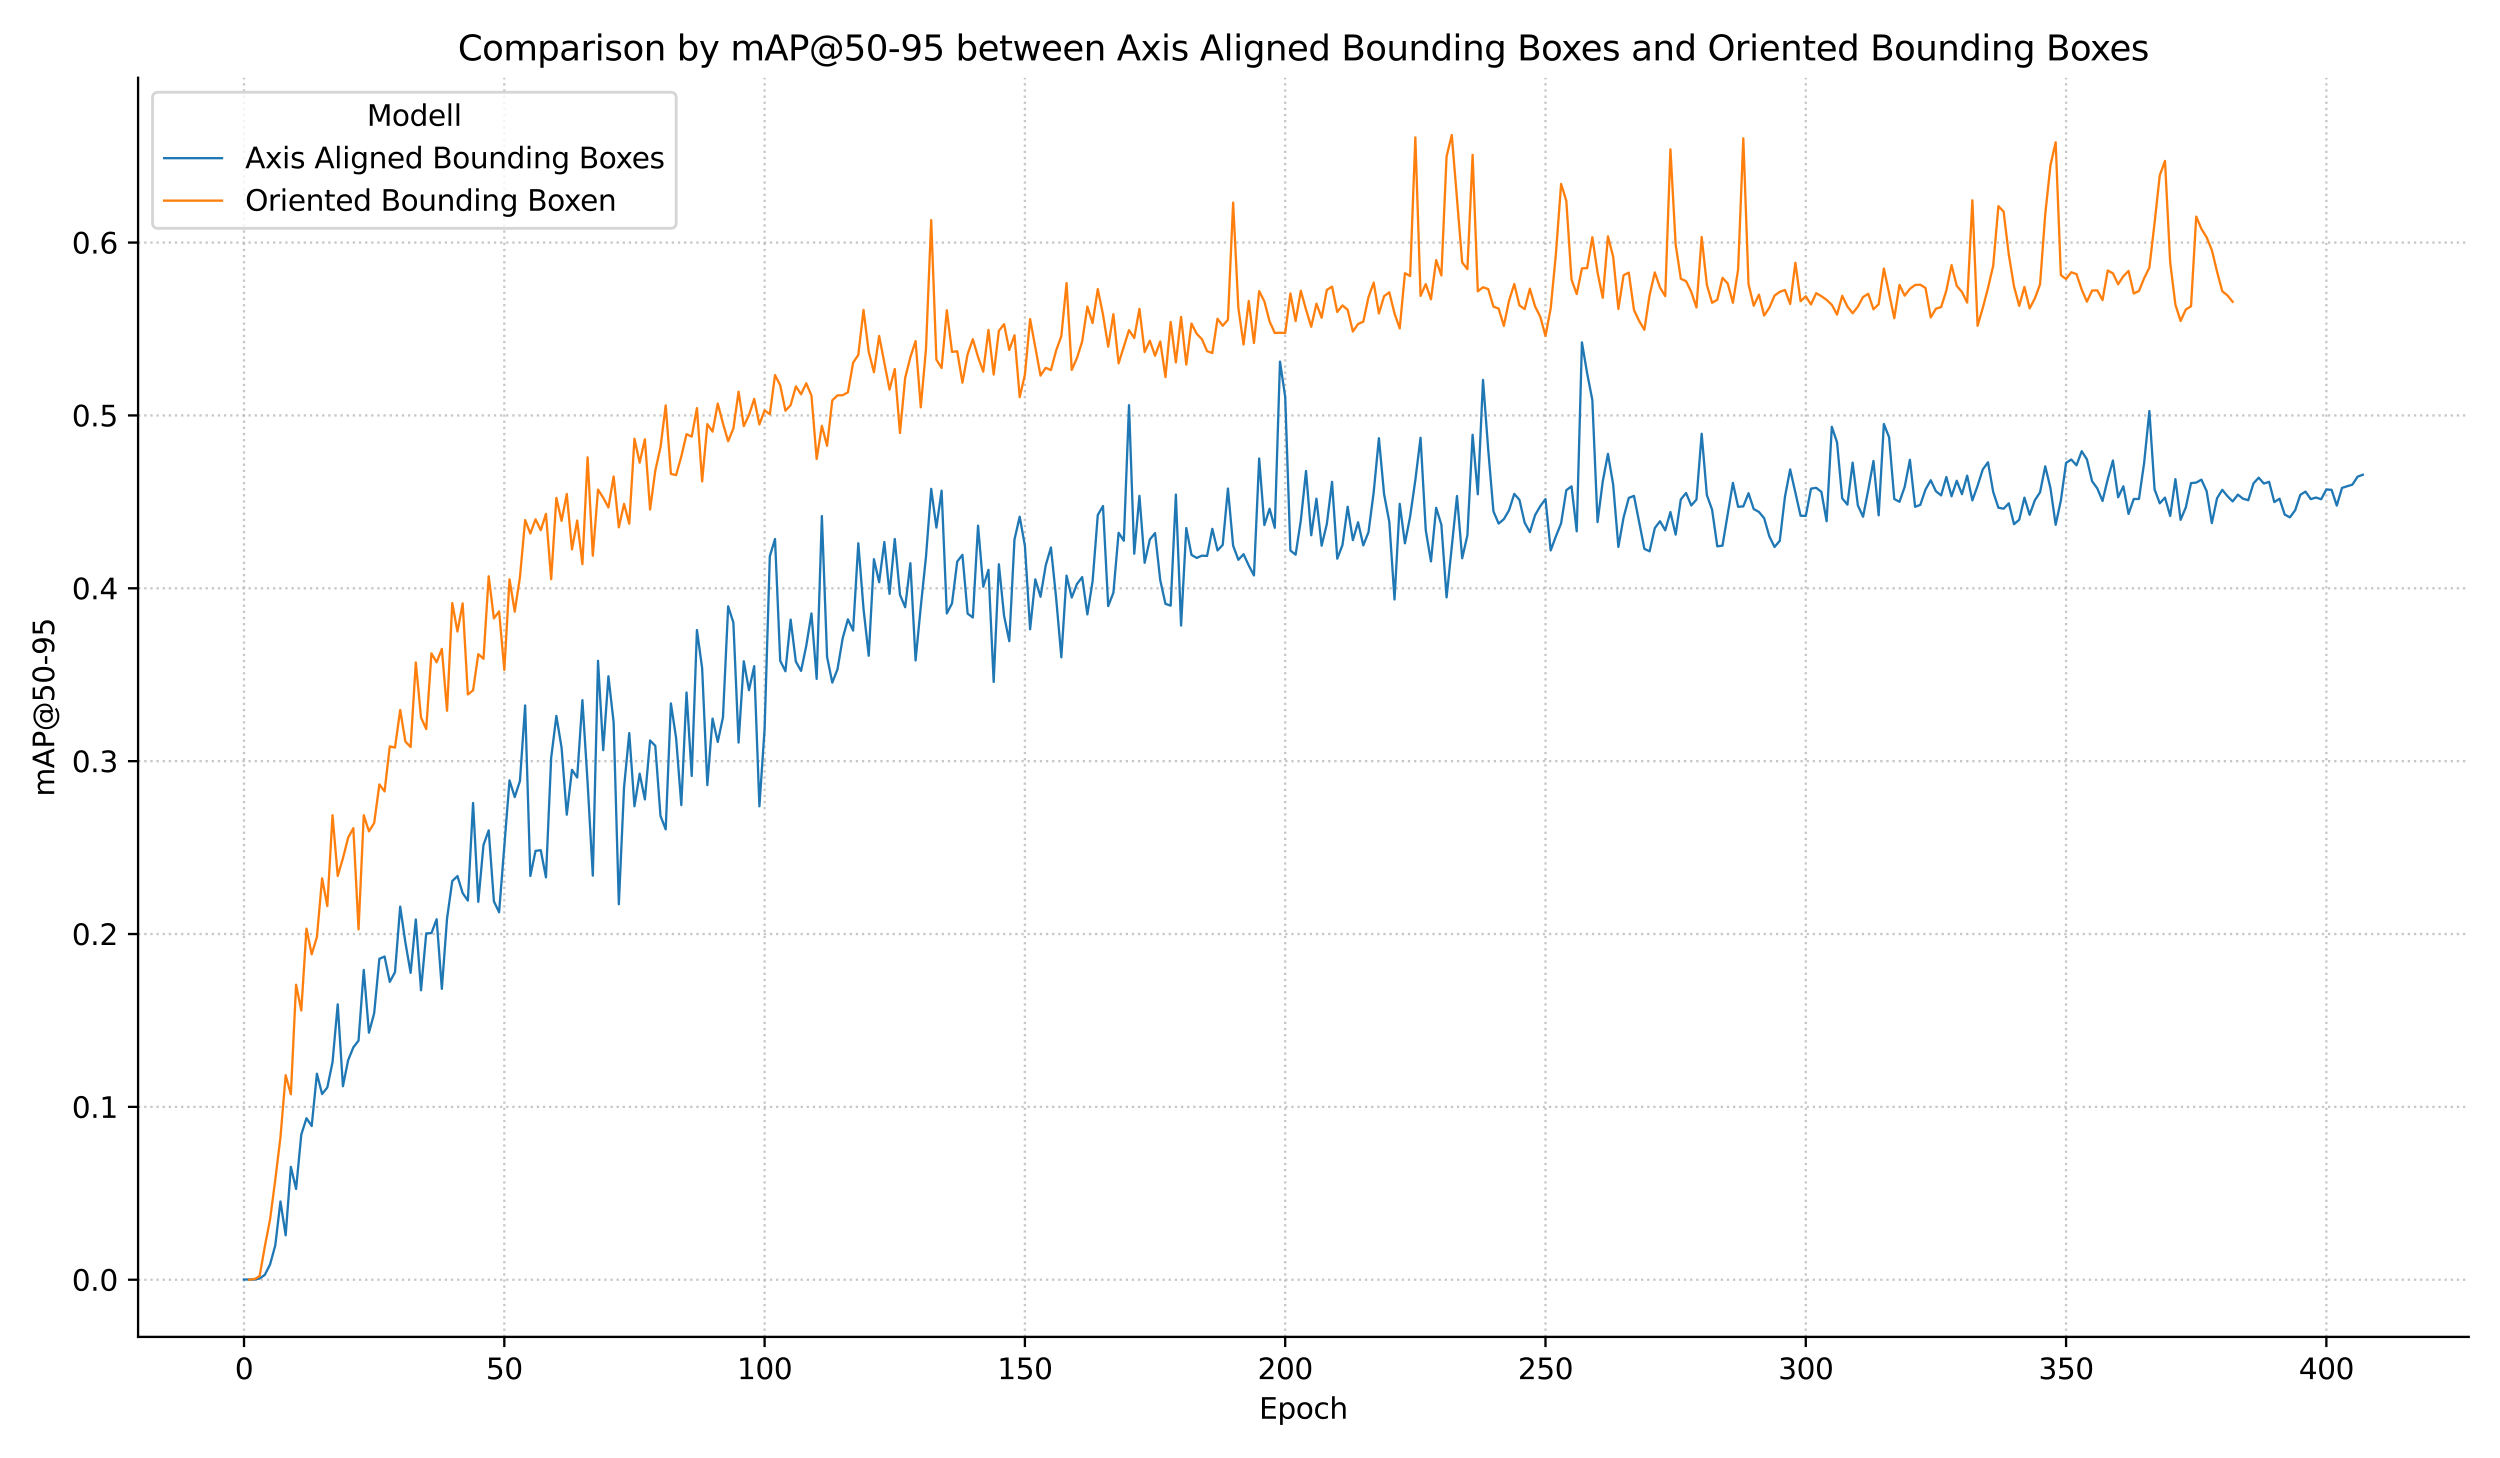 <?xml version="1.0" encoding="utf-8" standalone="no"?>
<!DOCTYPE svg PUBLIC "-//W3C//DTD SVG 1.1//EN"
  "http://www.w3.org/Graphics/SVG/1.1/DTD/svg11.dtd">
<svg xmlns:xlink="http://www.w3.org/1999/xlink" width="864pt" height="504pt" viewBox="0 0 864 504" xmlns="http://www.w3.org/2000/svg" version="1.1">
 <defs>
  <style type="text/css">*{stroke-linejoin: round; stroke-linecap: butt}</style>
 </defs>
 <g id="figure_1">
  <g id="patch_1">
   <path d="M 0 504 
L 864 504 
L 864 0 
L 0 0 
z
" style="fill: #ffffff"/>
  </g>
  <g id="axes_1">
   <g id="patch_2">
    <path d="M 47.72 462.04 
L 853.2 462.04 
L 853.2 26.88 
L 47.72 26.88 
z
" style="fill: #ffffff"/>
   </g>
   <g id="FillBetweenPolyCollection_1"/>
   <g id="FillBetweenPolyCollection_2"/>
   <g id="matplotlib.axis_1">
    <g id="xtick_1">
     <g id="line2d_1">
      <path d="M 84.333 462.04 
L 84.333 26.88 
" clip-path="url(#pd660056ca3)" style="fill: none; stroke-dasharray: 0.8,1.32; stroke-dashoffset: 0; stroke: #b0b0b0; stroke-opacity: 0.7; stroke-width: 0.8"/>
     </g>
     <g id="line2d_2">
      <defs>
       <path id="md256bad84f" d="M 0 0 
L 0 3.5 
" style="stroke: #000000; stroke-width: 0.8"/>
      </defs>
      <g>
       <use xlink:href="#md256bad84f" x="84.333" y="462.04" style="stroke: #000000; stroke-width: 0.8"/>
      </g>
     </g>
     <g id="text_1">
      <!-- 0 -->
      <g transform="translate(81.151 476.638) scale(0.1 -0.1)">
       <defs>
        <path id="DejaVuSans-30" d="M 2034 4250 
Q 1547 4250 1301 3770 
Q 1056 3291 1056 2328 
Q 1056 1369 1301 889 
Q 1547 409 2034 409 
Q 2525 409 2770 889 
Q 3016 1369 3016 2328 
Q 3016 3291 2770 3770 
Q 2525 4250 2034 4250 
z
M 2034 4750 
Q 2819 4750 3233 4129 
Q 3647 3509 3647 2328 
Q 3647 1150 3233 529 
Q 2819 -91 2034 -91 
Q 1250 -91 836 529 
Q 422 1150 422 2328 
Q 422 3509 836 4129 
Q 1250 4750 2034 4750 
z
" transform="scale(0.016)"/>
       </defs>
       <use xlink:href="#DejaVuSans-30"/>
      </g>
     </g>
    </g>
    <g id="xtick_2">
     <g id="line2d_3">
      <path d="M 174.29 462.04 
L 174.29 26.88 
" clip-path="url(#pd660056ca3)" style="fill: none; stroke-dasharray: 0.8,1.32; stroke-dashoffset: 0; stroke: #b0b0b0; stroke-opacity: 0.7; stroke-width: 0.8"/>
     </g>
     <g id="line2d_4">
      <g>
       <use xlink:href="#md256bad84f" x="174.29" y="462.04" style="stroke: #000000; stroke-width: 0.8"/>
      </g>
     </g>
     <g id="text_2">
      <!-- 50 -->
      <g transform="translate(167.928 476.638) scale(0.1 -0.1)">
       <defs>
        <path id="DejaVuSans-35" d="M 691 4666 
L 3169 4666 
L 3169 4134 
L 1269 4134 
L 1269 2991 
Q 1406 3038 1543 3061 
Q 1681 3084 1819 3084 
Q 2600 3084 3056 2656 
Q 3513 2228 3513 1497 
Q 3513 744 3044 326 
Q 2575 -91 1722 -91 
Q 1428 -91 1123 -41 
Q 819 9 494 109 
L 494 744 
Q 775 591 1075 516 
Q 1375 441 1709 441 
Q 2250 441 2565 725 
Q 2881 1009 2881 1497 
Q 2881 1984 2565 2268 
Q 2250 2553 1709 2553 
Q 1456 2553 1204 2497 
Q 953 2441 691 2322 
L 691 4666 
z
" transform="scale(0.016)"/>
       </defs>
       <use xlink:href="#DejaVuSans-35"/>
       <use xlink:href="#DejaVuSans-30" transform="translate(63.623 0)"/>
      </g>
     </g>
    </g>
    <g id="xtick_3">
     <g id="line2d_5">
      <path d="M 264.248 462.04 
L 264.248 26.88 
" clip-path="url(#pd660056ca3)" style="fill: none; stroke-dasharray: 0.8,1.32; stroke-dashoffset: 0; stroke: #b0b0b0; stroke-opacity: 0.7; stroke-width: 0.8"/>
     </g>
     <g id="line2d_6">
      <g>
       <use xlink:href="#md256bad84f" x="264.248" y="462.04" style="stroke: #000000; stroke-width: 0.8"/>
      </g>
     </g>
     <g id="text_3">
      <!-- 100 -->
      <g transform="translate(254.704 476.638) scale(0.1 -0.1)">
       <defs>
        <path id="DejaVuSans-31" d="M 794 531 
L 1825 531 
L 1825 4091 
L 703 3866 
L 703 4441 
L 1819 4666 
L 2450 4666 
L 2450 531 
L 3481 531 
L 3481 0 
L 794 0 
L 794 531 
z
" transform="scale(0.016)"/>
       </defs>
       <use xlink:href="#DejaVuSans-31"/>
       <use xlink:href="#DejaVuSans-30" transform="translate(63.623 0)"/>
       <use xlink:href="#DejaVuSans-30" transform="translate(127.246 0)"/>
      </g>
     </g>
    </g>
    <g id="xtick_4">
     <g id="line2d_7">
      <path d="M 354.205 462.04 
L 354.205 26.88 
" clip-path="url(#pd660056ca3)" style="fill: none; stroke-dasharray: 0.8,1.32; stroke-dashoffset: 0; stroke: #b0b0b0; stroke-opacity: 0.7; stroke-width: 0.8"/>
     </g>
     <g id="line2d_8">
      <g>
       <use xlink:href="#md256bad84f" x="354.205" y="462.04" style="stroke: #000000; stroke-width: 0.8"/>
      </g>
     </g>
     <g id="text_4">
      <!-- 150 -->
      <g transform="translate(344.662 476.638) scale(0.1 -0.1)">
       <use xlink:href="#DejaVuSans-31"/>
       <use xlink:href="#DejaVuSans-35" transform="translate(63.623 0)"/>
       <use xlink:href="#DejaVuSans-30" transform="translate(127.246 0)"/>
      </g>
     </g>
    </g>
    <g id="xtick_5">
     <g id="line2d_9">
      <path d="M 444.163 462.04 
L 444.163 26.88 
" clip-path="url(#pd660056ca3)" style="fill: none; stroke-dasharray: 0.8,1.32; stroke-dashoffset: 0; stroke: #b0b0b0; stroke-opacity: 0.7; stroke-width: 0.8"/>
     </g>
     <g id="line2d_10">
      <g>
       <use xlink:href="#md256bad84f" x="444.163" y="462.04" style="stroke: #000000; stroke-width: 0.8"/>
      </g>
     </g>
     <g id="text_5">
      <!-- 200 -->
      <g transform="translate(434.619 476.638) scale(0.1 -0.1)">
       <defs>
        <path id="DejaVuSans-32" d="M 1228 531 
L 3431 531 
L 3431 0 
L 469 0 
L 469 531 
Q 828 903 1448 1529 
Q 2069 2156 2228 2338 
Q 2531 2678 2651 2914 
Q 2772 3150 2772 3378 
Q 2772 3750 2511 3984 
Q 2250 4219 1831 4219 
Q 1534 4219 1204 4116 
Q 875 4013 500 3803 
L 500 4441 
Q 881 4594 1212 4672 
Q 1544 4750 1819 4750 
Q 2544 4750 2975 4387 
Q 3406 4025 3406 3419 
Q 3406 3131 3298 2873 
Q 3191 2616 2906 2266 
Q 2828 2175 2409 1742 
Q 1991 1309 1228 531 
z
" transform="scale(0.016)"/>
       </defs>
       <use xlink:href="#DejaVuSans-32"/>
       <use xlink:href="#DejaVuSans-30" transform="translate(63.623 0)"/>
       <use xlink:href="#DejaVuSans-30" transform="translate(127.246 0)"/>
      </g>
     </g>
    </g>
    <g id="xtick_6">
     <g id="line2d_11">
      <path d="M 534.121 462.04 
L 534.121 26.88 
" clip-path="url(#pd660056ca3)" style="fill: none; stroke-dasharray: 0.8,1.32; stroke-dashoffset: 0; stroke: #b0b0b0; stroke-opacity: 0.7; stroke-width: 0.8"/>
     </g>
     <g id="line2d_12">
      <g>
       <use xlink:href="#md256bad84f" x="534.121" y="462.04" style="stroke: #000000; stroke-width: 0.8"/>
      </g>
     </g>
     <g id="text_6">
      <!-- 250 -->
      <g transform="translate(524.577 476.638) scale(0.1 -0.1)">
       <use xlink:href="#DejaVuSans-32"/>
       <use xlink:href="#DejaVuSans-35" transform="translate(63.623 0)"/>
       <use xlink:href="#DejaVuSans-30" transform="translate(127.246 0)"/>
      </g>
     </g>
    </g>
    <g id="xtick_7">
     <g id="line2d_13">
      <path d="M 624.078 462.04 
L 624.078 26.88 
" clip-path="url(#pd660056ca3)" style="fill: none; stroke-dasharray: 0.8,1.32; stroke-dashoffset: 0; stroke: #b0b0b0; stroke-opacity: 0.7; stroke-width: 0.8"/>
     </g>
     <g id="line2d_14">
      <g>
       <use xlink:href="#md256bad84f" x="624.078" y="462.04" style="stroke: #000000; stroke-width: 0.8"/>
      </g>
     </g>
     <g id="text_7">
      <!-- 300 -->
      <g transform="translate(614.534 476.638) scale(0.1 -0.1)">
       <defs>
        <path id="DejaVuSans-33" d="M 2597 2516 
Q 3050 2419 3304 2112 
Q 3559 1806 3559 1356 
Q 3559 666 3084 287 
Q 2609 -91 1734 -91 
Q 1441 -91 1130 -33 
Q 819 25 488 141 
L 488 750 
Q 750 597 1062 519 
Q 1375 441 1716 441 
Q 2309 441 2620 675 
Q 2931 909 2931 1356 
Q 2931 1769 2642 2001 
Q 2353 2234 1838 2234 
L 1294 2234 
L 1294 2753 
L 1863 2753 
Q 2328 2753 2575 2939 
Q 2822 3125 2822 3475 
Q 2822 3834 2567 4026 
Q 2313 4219 1838 4219 
Q 1578 4219 1281 4162 
Q 984 4106 628 3988 
L 628 4550 
Q 988 4650 1302 4700 
Q 1616 4750 1894 4750 
Q 2613 4750 3031 4423 
Q 3450 4097 3450 3541 
Q 3450 3153 3228 2886 
Q 3006 2619 2597 2516 
z
" transform="scale(0.016)"/>
       </defs>
       <use xlink:href="#DejaVuSans-33"/>
       <use xlink:href="#DejaVuSans-30" transform="translate(63.623 0)"/>
       <use xlink:href="#DejaVuSans-30" transform="translate(127.246 0)"/>
      </g>
     </g>
    </g>
    <g id="xtick_8">
     <g id="line2d_15">
      <path d="M 714.036 462.04 
L 714.036 26.88 
" clip-path="url(#pd660056ca3)" style="fill: none; stroke-dasharray: 0.8,1.32; stroke-dashoffset: 0; stroke: #b0b0b0; stroke-opacity: 0.7; stroke-width: 0.8"/>
     </g>
     <g id="line2d_16">
      <g>
       <use xlink:href="#md256bad84f" x="714.036" y="462.04" style="stroke: #000000; stroke-width: 0.8"/>
      </g>
     </g>
     <g id="text_8">
      <!-- 350 -->
      <g transform="translate(704.492 476.638) scale(0.1 -0.1)">
       <use xlink:href="#DejaVuSans-33"/>
       <use xlink:href="#DejaVuSans-35" transform="translate(63.623 0)"/>
       <use xlink:href="#DejaVuSans-30" transform="translate(127.246 0)"/>
      </g>
     </g>
    </g>
    <g id="xtick_9">
     <g id="line2d_17">
      <path d="M 803.993 462.04 
L 803.993 26.88 
" clip-path="url(#pd660056ca3)" style="fill: none; stroke-dasharray: 0.8,1.32; stroke-dashoffset: 0; stroke: #b0b0b0; stroke-opacity: 0.7; stroke-width: 0.8"/>
     </g>
     <g id="line2d_18">
      <g>
       <use xlink:href="#md256bad84f" x="803.993" y="462.04" style="stroke: #000000; stroke-width: 0.8"/>
      </g>
     </g>
     <g id="text_9">
      <!-- 400 -->
      <g transform="translate(794.449 476.638) scale(0.1 -0.1)">
       <defs>
        <path id="DejaVuSans-34" d="M 2419 4116 
L 825 1625 
L 2419 1625 
L 2419 4116 
z
M 2253 4666 
L 3047 4666 
L 3047 1625 
L 3713 1625 
L 3713 1100 
L 3047 1100 
L 3047 0 
L 2419 0 
L 2419 1100 
L 313 1100 
L 313 1709 
L 2253 4666 
z
" transform="scale(0.016)"/>
       </defs>
       <use xlink:href="#DejaVuSans-34"/>
       <use xlink:href="#DejaVuSans-30" transform="translate(63.623 0)"/>
       <use xlink:href="#DejaVuSans-30" transform="translate(127.246 0)"/>
      </g>
     </g>
    </g>
    <g id="text_10">
     <!-- Epoch -->
     <g transform="translate(435.149 490.317) scale(0.1 -0.1)">
      <defs>
       <path id="DejaVuSans-45" d="M 628 4666 
L 3578 4666 
L 3578 4134 
L 1259 4134 
L 1259 2753 
L 3481 2753 
L 3481 2222 
L 1259 2222 
L 1259 531 
L 3634 531 
L 3634 0 
L 628 0 
L 628 4666 
z
" transform="scale(0.016)"/>
       <path id="DejaVuSans-70" d="M 1159 525 
L 1159 -1331 
L 581 -1331 
L 581 3500 
L 1159 3500 
L 1159 2969 
Q 1341 3281 1617 3432 
Q 1894 3584 2278 3584 
Q 2916 3584 3314 3078 
Q 3713 2572 3713 1747 
Q 3713 922 3314 415 
Q 2916 -91 2278 -91 
Q 1894 -91 1617 61 
Q 1341 213 1159 525 
z
M 3116 1747 
Q 3116 2381 2855 2742 
Q 2594 3103 2138 3103 
Q 1681 3103 1420 2742 
Q 1159 2381 1159 1747 
Q 1159 1113 1420 752 
Q 1681 391 2138 391 
Q 2594 391 2855 752 
Q 3116 1113 3116 1747 
z
" transform="scale(0.016)"/>
       <path id="DejaVuSans-6f" d="M 1959 3097 
Q 1497 3097 1228 2736 
Q 959 2375 959 1747 
Q 959 1119 1226 758 
Q 1494 397 1959 397 
Q 2419 397 2687 759 
Q 2956 1122 2956 1747 
Q 2956 2369 2687 2733 
Q 2419 3097 1959 3097 
z
M 1959 3584 
Q 2709 3584 3137 3096 
Q 3566 2609 3566 1747 
Q 3566 888 3137 398 
Q 2709 -91 1959 -91 
Q 1206 -91 779 398 
Q 353 888 353 1747 
Q 353 2609 779 3096 
Q 1206 3584 1959 3584 
z
" transform="scale(0.016)"/>
       <path id="DejaVuSans-63" d="M 3122 3366 
L 3122 2828 
Q 2878 2963 2633 3030 
Q 2388 3097 2138 3097 
Q 1578 3097 1268 2742 
Q 959 2388 959 1747 
Q 959 1106 1268 751 
Q 1578 397 2138 397 
Q 2388 397 2633 464 
Q 2878 531 3122 666 
L 3122 134 
Q 2881 22 2623 -34 
Q 2366 -91 2075 -91 
Q 1284 -91 818 406 
Q 353 903 353 1747 
Q 353 2603 823 3093 
Q 1294 3584 2113 3584 
Q 2378 3584 2631 3529 
Q 2884 3475 3122 3366 
z
" transform="scale(0.016)"/>
       <path id="DejaVuSans-68" d="M 3513 2113 
L 3513 0 
L 2938 0 
L 2938 2094 
Q 2938 2591 2744 2837 
Q 2550 3084 2163 3084 
Q 1697 3084 1428 2787 
Q 1159 2491 1159 1978 
L 1159 0 
L 581 0 
L 581 4863 
L 1159 4863 
L 1159 2956 
Q 1366 3272 1645 3428 
Q 1925 3584 2291 3584 
Q 2894 3584 3203 3211 
Q 3513 2838 3513 2113 
z
" transform="scale(0.016)"/>
      </defs>
      <use xlink:href="#DejaVuSans-45"/>
      <use xlink:href="#DejaVuSans-70" transform="translate(63.184 0)"/>
      <use xlink:href="#DejaVuSans-6f" transform="translate(126.66 0)"/>
      <use xlink:href="#DejaVuSans-63" transform="translate(187.842 0)"/>
      <use xlink:href="#DejaVuSans-68" transform="translate(242.822 0)"/>
     </g>
    </g>
   </g>
   <g id="matplotlib.axis_2">
    <g id="ytick_1">
     <g id="line2d_19">
      <path d="M 47.72 442.278 
L 853.2 442.278 
" clip-path="url(#pd660056ca3)" style="fill: none; stroke-dasharray: 0.8,1.32; stroke-dashoffset: 0; stroke: #b0b0b0; stroke-opacity: 0.7; stroke-width: 0.8"/>
     </g>
     <g id="line2d_20">
      <defs>
       <path id="m8e2855c1c5" d="M 0 0 
L -3.5 0 
" style="stroke: #000000; stroke-width: 0.8"/>
      </defs>
      <g>
       <use xlink:href="#m8e2855c1c5" x="47.72" y="442.278" style="stroke: #000000; stroke-width: 0.8"/>
      </g>
     </g>
     <g id="text_11">
      <!-- 0.0 -->
      <g transform="translate(24.817 446.077) scale(0.1 -0.1)">
       <defs>
        <path id="DejaVuSans-2e" d="M 684 794 
L 1344 794 
L 1344 0 
L 684 0 
L 684 794 
z
" transform="scale(0.016)"/>
       </defs>
       <use xlink:href="#DejaVuSans-30"/>
       <use xlink:href="#DejaVuSans-2e" transform="translate(63.623 0)"/>
       <use xlink:href="#DejaVuSans-30" transform="translate(95.41 0)"/>
      </g>
     </g>
    </g>
    <g id="ytick_2">
     <g id="line2d_21">
      <path d="M 47.72 382.536 
L 853.2 382.536 
" clip-path="url(#pd660056ca3)" style="fill: none; stroke-dasharray: 0.8,1.32; stroke-dashoffset: 0; stroke: #b0b0b0; stroke-opacity: 0.7; stroke-width: 0.8"/>
     </g>
     <g id="line2d_22">
      <g>
       <use xlink:href="#m8e2855c1c5" x="47.72" y="382.536" style="stroke: #000000; stroke-width: 0.8"/>
      </g>
     </g>
     <g id="text_12">
      <!-- 0.1 -->
      <g transform="translate(24.817 386.335) scale(0.1 -0.1)">
       <use xlink:href="#DejaVuSans-30"/>
       <use xlink:href="#DejaVuSans-2e" transform="translate(63.623 0)"/>
       <use xlink:href="#DejaVuSans-31" transform="translate(95.41 0)"/>
      </g>
     </g>
    </g>
    <g id="ytick_3">
     <g id="line2d_23">
      <path d="M 47.72 322.794 
L 853.2 322.794 
" clip-path="url(#pd660056ca3)" style="fill: none; stroke-dasharray: 0.8,1.32; stroke-dashoffset: 0; stroke: #b0b0b0; stroke-opacity: 0.7; stroke-width: 0.8"/>
     </g>
     <g id="line2d_24">
      <g>
       <use xlink:href="#m8e2855c1c5" x="47.72" y="322.794" style="stroke: #000000; stroke-width: 0.8"/>
      </g>
     </g>
     <g id="text_13">
      <!-- 0.2 -->
      <g transform="translate(24.817 326.593) scale(0.1 -0.1)">
       <use xlink:href="#DejaVuSans-30"/>
       <use xlink:href="#DejaVuSans-2e" transform="translate(63.623 0)"/>
       <use xlink:href="#DejaVuSans-32" transform="translate(95.41 0)"/>
      </g>
     </g>
    </g>
    <g id="ytick_4">
     <g id="line2d_25">
      <path d="M 47.72 263.052 
L 853.2 263.052 
" clip-path="url(#pd660056ca3)" style="fill: none; stroke-dasharray: 0.8,1.32; stroke-dashoffset: 0; stroke: #b0b0b0; stroke-opacity: 0.7; stroke-width: 0.8"/>
     </g>
     <g id="line2d_26">
      <g>
       <use xlink:href="#m8e2855c1c5" x="47.72" y="263.052" style="stroke: #000000; stroke-width: 0.8"/>
      </g>
     </g>
     <g id="text_14">
      <!-- 0.3 -->
      <g transform="translate(24.817 266.851) scale(0.1 -0.1)">
       <use xlink:href="#DejaVuSans-30"/>
       <use xlink:href="#DejaVuSans-2e" transform="translate(63.623 0)"/>
       <use xlink:href="#DejaVuSans-33" transform="translate(95.41 0)"/>
      </g>
     </g>
    </g>
    <g id="ytick_5">
     <g id="line2d_27">
      <path d="M 47.72 203.31 
L 853.2 203.31 
" clip-path="url(#pd660056ca3)" style="fill: none; stroke-dasharray: 0.8,1.32; stroke-dashoffset: 0; stroke: #b0b0b0; stroke-opacity: 0.7; stroke-width: 0.8"/>
     </g>
     <g id="line2d_28">
      <g>
       <use xlink:href="#m8e2855c1c5" x="47.72" y="203.31" style="stroke: #000000; stroke-width: 0.8"/>
      </g>
     </g>
     <g id="text_15">
      <!-- 0.4 -->
      <g transform="translate(24.817 207.109) scale(0.1 -0.1)">
       <use xlink:href="#DejaVuSans-30"/>
       <use xlink:href="#DejaVuSans-2e" transform="translate(63.623 0)"/>
       <use xlink:href="#DejaVuSans-34" transform="translate(95.41 0)"/>
      </g>
     </g>
    </g>
    <g id="ytick_6">
     <g id="line2d_29">
      <path d="M 47.72 143.568 
L 853.2 143.568 
" clip-path="url(#pd660056ca3)" style="fill: none; stroke-dasharray: 0.8,1.32; stroke-dashoffset: 0; stroke: #b0b0b0; stroke-opacity: 0.7; stroke-width: 0.8"/>
     </g>
     <g id="line2d_30">
      <g>
       <use xlink:href="#m8e2855c1c5" x="47.72" y="143.568" style="stroke: #000000; stroke-width: 0.8"/>
      </g>
     </g>
     <g id="text_16">
      <!-- 0.5 -->
      <g transform="translate(24.817 147.367) scale(0.1 -0.1)">
       <use xlink:href="#DejaVuSans-30"/>
       <use xlink:href="#DejaVuSans-2e" transform="translate(63.623 0)"/>
       <use xlink:href="#DejaVuSans-35" transform="translate(95.41 0)"/>
      </g>
     </g>
    </g>
    <g id="ytick_7">
     <g id="line2d_31">
      <path d="M 47.72 83.826 
L 853.2 83.826 
" clip-path="url(#pd660056ca3)" style="fill: none; stroke-dasharray: 0.8,1.32; stroke-dashoffset: 0; stroke: #b0b0b0; stroke-opacity: 0.7; stroke-width: 0.8"/>
     </g>
     <g id="line2d_32">
      <g>
       <use xlink:href="#m8e2855c1c5" x="47.72" y="83.826" style="stroke: #000000; stroke-width: 0.8"/>
      </g>
     </g>
     <g id="text_17">
      <!-- 0.6 -->
      <g transform="translate(24.817 87.625) scale(0.1 -0.1)">
       <defs>
        <path id="DejaVuSans-36" d="M 2113 2584 
Q 1688 2584 1439 2293 
Q 1191 2003 1191 1497 
Q 1191 994 1439 701 
Q 1688 409 2113 409 
Q 2538 409 2786 701 
Q 3034 994 3034 1497 
Q 3034 2003 2786 2293 
Q 2538 2584 2113 2584 
z
M 3366 4563 
L 3366 3988 
Q 3128 4100 2886 4159 
Q 2644 4219 2406 4219 
Q 1781 4219 1451 3797 
Q 1122 3375 1075 2522 
Q 1259 2794 1537 2939 
Q 1816 3084 2150 3084 
Q 2853 3084 3261 2657 
Q 3669 2231 3669 1497 
Q 3669 778 3244 343 
Q 2819 -91 2113 -91 
Q 1303 -91 875 529 
Q 447 1150 447 2328 
Q 447 3434 972 4092 
Q 1497 4750 2381 4750 
Q 2619 4750 2861 4703 
Q 3103 4656 3366 4563 
z
" transform="scale(0.016)"/>
       </defs>
       <use xlink:href="#DejaVuSans-30"/>
       <use xlink:href="#DejaVuSans-2e" transform="translate(63.623 0)"/>
       <use xlink:href="#DejaVuSans-36" transform="translate(95.41 0)"/>
      </g>
     </g>
    </g>
    <g id="text_18">
     <!-- mAP@50-95 -->
     <g transform="translate(18.737 275.294) rotate(-90) scale(0.1 -0.1)">
      <defs>
       <path id="DejaVuSans-6d" d="M 3328 2828 
Q 3544 3216 3844 3400 
Q 4144 3584 4550 3584 
Q 5097 3584 5394 3201 
Q 5691 2819 5691 2113 
L 5691 0 
L 5113 0 
L 5113 2094 
Q 5113 2597 4934 2840 
Q 4756 3084 4391 3084 
Q 3944 3084 3684 2787 
Q 3425 2491 3425 1978 
L 3425 0 
L 2847 0 
L 2847 2094 
Q 2847 2600 2669 2842 
Q 2491 3084 2119 3084 
Q 1678 3084 1418 2786 
Q 1159 2488 1159 1978 
L 1159 0 
L 581 0 
L 581 3500 
L 1159 3500 
L 1159 2956 
Q 1356 3278 1631 3431 
Q 1906 3584 2284 3584 
Q 2666 3584 2933 3390 
Q 3200 3197 3328 2828 
z
" transform="scale(0.016)"/>
       <path id="DejaVuSans-41" d="M 2188 4044 
L 1331 1722 
L 3047 1722 
L 2188 4044 
z
M 1831 4666 
L 2547 4666 
L 4325 0 
L 3669 0 
L 3244 1197 
L 1141 1197 
L 716 0 
L 50 0 
L 1831 4666 
z
" transform="scale(0.016)"/>
       <path id="DejaVuSans-50" d="M 1259 4147 
L 1259 2394 
L 2053 2394 
Q 2494 2394 2734 2622 
Q 2975 2850 2975 3272 
Q 2975 3691 2734 3919 
Q 2494 4147 2053 4147 
L 1259 4147 
z
M 628 4666 
L 2053 4666 
Q 2838 4666 3239 4311 
Q 3641 3956 3641 3272 
Q 3641 2581 3239 2228 
Q 2838 1875 2053 1875 
L 1259 1875 
L 1259 0 
L 628 0 
L 628 4666 
z
" transform="scale(0.016)"/>
       <path id="DejaVuSans-40" d="M 2381 1678 
Q 2381 1231 2603 976 
Q 2825 722 3213 722 
Q 3597 722 3817 978 
Q 4038 1234 4038 1678 
Q 4038 2116 3813 2373 
Q 3588 2631 3206 2631 
Q 2828 2631 2604 2375 
Q 2381 2119 2381 1678 
z
M 4084 744 
Q 3897 503 3655 389 
Q 3413 275 3091 275 
Q 2553 275 2217 664 
Q 1881 1053 1881 1678 
Q 1881 2303 2218 2693 
Q 2556 3084 3091 3084 
Q 3413 3084 3656 2967 
Q 3900 2850 4084 2613 
L 4084 3022 
L 4531 3022 
L 4531 722 
Q 4988 791 5245 1139 
Q 5503 1488 5503 2041 
Q 5503 2375 5404 2669 
Q 5306 2963 5106 3213 
Q 4781 3622 4314 3839 
Q 3847 4056 3297 4056 
Q 2913 4056 2559 3954 
Q 2206 3853 1906 3653 
Q 1416 3334 1139 2817 
Q 863 2300 863 1697 
Q 863 1200 1042 765 
Q 1222 331 1563 0 
Q 1891 -325 2322 -495 
Q 2753 -666 3244 -666 
Q 3647 -666 4036 -530 
Q 4425 -394 4750 -141 
L 5031 -488 
Q 4641 -791 4180 -952 
Q 3719 -1113 3244 -1113 
Q 2666 -1113 2153 -908 
Q 1641 -703 1241 -313 
Q 841 78 631 592 
Q 422 1106 422 1697 
Q 422 2266 634 2781 
Q 847 3297 1241 3688 
Q 1644 4084 2172 4295 
Q 2700 4506 3291 4506 
Q 3953 4506 4520 4234 
Q 5088 3963 5472 3463 
Q 5706 3156 5829 2797 
Q 5953 2438 5953 2053 
Q 5953 1231 5456 756 
Q 4959 281 4084 263 
L 4084 744 
z
" transform="scale(0.016)"/>
       <path id="DejaVuSans-2d" d="M 313 2009 
L 1997 2009 
L 1997 1497 
L 313 1497 
L 313 2009 
z
" transform="scale(0.016)"/>
       <path id="DejaVuSans-39" d="M 703 97 
L 703 672 
Q 941 559 1184 500 
Q 1428 441 1663 441 
Q 2288 441 2617 861 
Q 2947 1281 2994 2138 
Q 2813 1869 2534 1725 
Q 2256 1581 1919 1581 
Q 1219 1581 811 2004 
Q 403 2428 403 3163 
Q 403 3881 828 4315 
Q 1253 4750 1959 4750 
Q 2769 4750 3195 4129 
Q 3622 3509 3622 2328 
Q 3622 1225 3098 567 
Q 2575 -91 1691 -91 
Q 1453 -91 1209 -44 
Q 966 3 703 97 
z
M 1959 2075 
Q 2384 2075 2632 2365 
Q 2881 2656 2881 3163 
Q 2881 3666 2632 3958 
Q 2384 4250 1959 4250 
Q 1534 4250 1286 3958 
Q 1038 3666 1038 3163 
Q 1038 2656 1286 2365 
Q 1534 2075 1959 2075 
z
" transform="scale(0.016)"/>
      </defs>
      <use xlink:href="#DejaVuSans-6d"/>
      <use xlink:href="#DejaVuSans-41" transform="translate(97.412 0)"/>
      <use xlink:href="#DejaVuSans-50" transform="translate(165.82 0)"/>
      <use xlink:href="#DejaVuSans-40" transform="translate(226.123 0)"/>
      <use xlink:href="#DejaVuSans-35" transform="translate(326.123 0)"/>
      <use xlink:href="#DejaVuSans-30" transform="translate(389.746 0)"/>
      <use xlink:href="#DejaVuSans-2d" transform="translate(453.369 0)"/>
      <use xlink:href="#DejaVuSans-39" transform="translate(489.453 0)"/>
      <use xlink:href="#DejaVuSans-35" transform="translate(553.076 0)"/>
     </g>
    </g>
   </g>
   <g id="line2d_33">
    <path d="M 84.333 442.196 
L 87.931 442.231 
L 89.73 441.85 
L 91.529 440.572 
L 93.328 436.991 
L 95.128 430.44 
L 96.927 415.234 
L 98.726 426.916 
L 100.525 403.272 
L 102.324 410.902 
L 104.123 392.127 
L 105.923 386.459 
L 107.722 389.143 
L 109.521 371.083 
L 111.32 378.103 
L 113.119 375.827 
L 114.918 367.122 
L 116.717 347.109 
L 118.517 375.39 
L 120.316 366.399 
L 122.115 361.972 
L 123.914 359.636 
L 125.713 335.196 
L 127.512 356.894 
L 129.312 350.191 
L 131.111 331.373 
L 132.91 330.578 
L 134.709 339.324 
L 136.508 335.991 
L 138.307 313.336 
L 140.106 325.739 
L 141.906 336.206 
L 143.705 317.781 
L 145.504 342.24 
L 147.303 322.584 
L 149.102 322.477 
L 150.901 317.698 
L 152.7 341.744 
L 154.5 317.435 
L 156.299 304.483 
L 158.098 302.78 
L 159.897 308.671 
L 161.696 311.228 
L 163.495 277.515 
L 165.295 311.664 
L 167.094 292.014 
L 168.893 286.978 
L 170.692 311.508 
L 172.491 315.272 
L 176.089 269.707 
L 177.889 275.46 
L 179.688 269.916 
L 181.487 243.797 
L 183.286 302.75 
L 185.085 294.058 
L 186.884 293.831 
L 188.683 303.216 
L 190.483 261.946 
L 192.282 247.417 
L 194.081 258.404 
L 195.88 281.554 
L 197.679 266.057 
L 199.478 268.709 
L 201.278 241.987 
L 203.077 270.537 
L 204.876 302.613 
L 206.675 228.377 
L 208.474 259.246 
L 210.273 233.73 
L 212.072 249.651 
L 213.872 312.5 
L 215.671 272.114 
L 217.47 253.361 
L 219.269 278.65 
L 221.068 267.395 
L 222.867 276.272 
L 224.667 255.9 
L 226.466 257.752 
L 228.265 281.978 
L 230.064 286.632 
L 231.863 243.104 
L 233.662 255.058 
L 235.461 278.238 
L 237.261 239.322 
L 239.06 268.154 
L 240.859 217.743 
L 242.658 230.94 
L 244.457 271.32 
L 246.256 248.355 
L 248.055 256.408 
L 249.855 247.895 
L 251.654 209.541 
L 253.453 215.162 
L 255.252 256.623 
L 257.051 228.545 
L 258.85 238.527 
L 260.65 230.235 
L 262.449 278.644 
L 264.248 251.928 
L 266.047 192.251 
L 267.846 186.289 
L 269.645 228.383 
L 271.444 231.986 
L 273.244 214.141 
L 275.043 228.646 
L 276.842 231.86 
L 278.641 223.21 
L 280.44 212.008 
L 282.239 234.632 
L 284.039 178.355 
L 285.838 227.051 
L 287.637 235.893 
L 289.436 231.305 
L 291.235 220.581 
L 293.034 214.051 
L 294.833 217.91 
L 296.633 187.765 
L 298.432 210.425 
L 300.231 226.621 
L 302.03 193.261 
L 303.829 201.207 
L 305.628 187.341 
L 307.427 205.233 
L 309.227 186.265 
L 311.026 205.544 
L 312.825 209.857 
L 314.624 194.653 
L 316.423 228.228 
L 318.222 209.69 
L 320.022 192.377 
L 321.821 168.952 
L 323.62 182.328 
L 325.419 169.573 
L 327.218 212.014 
L 329.017 208.531 
L 330.816 194.079 
L 332.616 191.755 
L 334.415 212.074 
L 336.214 213.4 
L 338.013 181.671 
L 339.812 202.766 
L 341.611 196.935 
L 343.411 235.666 
L 345.21 195.023 
L 347.009 212.832 
L 348.808 221.585 
L 350.607 186.432 
L 352.406 178.582 
L 354.205 188.613 
L 356.005 217.474 
L 357.804 200.227 
L 359.603 206.225 
L 361.402 195.388 
L 363.201 189.21 
L 365 206.661 
L 366.799 227.171 
L 368.599 198.948 
L 370.398 206.5 
L 372.197 201.828 
L 373.996 199.456 
L 375.795 212.331 
L 377.594 200.932 
L 379.394 177.985 
L 381.193 174.884 
L 382.992 209.451 
L 384.791 204.839 
L 386.59 184.132 
L 388.389 186.875 
L 390.188 140.037 
L 391.988 191.367 
L 393.787 171.371 
L 395.586 194.504 
L 397.385 186.456 
L 399.184 184.228 
L 400.983 200.514 
L 402.782 208.698 
L 404.582 209.314 
L 406.381 170.935 
L 408.18 216.19 
L 409.979 182.489 
L 411.778 191.773 
L 413.577 192.819 
L 415.377 192.036 
L 417.176 192.126 
L 418.975 182.77 
L 420.774 190.232 
L 422.573 188.302 
L 424.372 168.844 
L 426.171 188.589 
L 427.971 193.458 
L 429.77 191.54 
L 431.569 195.43 
L 433.368 198.859 
L 435.167 158.473 
L 436.966 181.45 
L 438.766 175.822 
L 440.565 182.4 
L 442.364 124.982 
L 444.163 137.115 
L 445.962 190.256 
L 447.761 191.702 
L 449.56 179.879 
L 451.36 162.775 
L 453.159 184.981 
L 454.958 172.351 
L 456.757 188.589 
L 458.556 181.074 
L 460.355 166.538 
L 462.154 193.076 
L 463.954 188.368 
L 465.753 175.129 
L 467.552 186.665 
L 469.351 180.494 
L 471.15 188.488 
L 472.949 183.923 
L 474.749 170.093 
L 476.548 151.447 
L 478.347 170.84 
L 480.146 180.381 
L 481.945 207.169 
L 483.744 174.138 
L 485.543 187.765 
L 487.343 178.511 
L 489.142 165.911 
L 490.941 151.286 
L 492.74 183.206 
L 494.539 194.02 
L 496.338 175.506 
L 498.138 181.348 
L 499.937 206.452 
L 503.535 171.431 
L 505.334 192.932 
L 507.133 184.987 
L 508.932 150.259 
L 510.732 170.822 
L 512.531 131.314 
L 514.33 155.444 
L 516.129 176.712 
L 517.928 180.942 
L 519.727 179.437 
L 521.526 176.342 
L 523.326 170.69 
L 525.125 172.757 
L 526.924 180.655 
L 528.723 183.905 
L 530.522 178.039 
L 532.321 174.914 
L 534.121 172.477 
L 535.92 190.214 
L 537.719 185.357 
L 539.518 180.853 
L 541.317 169.406 
L 543.116 168.086 
L 544.915 183.619 
L 546.715 118.327 
L 548.514 128.996 
L 550.313 138.245 
L 552.112 180.416 
L 553.911 166.371 
L 555.71 156.866 
L 557.509 167.47 
L 559.309 189.007 
L 561.108 178.833 
L 562.907 172.082 
L 564.706 171.377 
L 568.304 189.682 
L 570.104 190.537 
L 571.903 182.495 
L 573.702 180.142 
L 575.501 183.266 
L 577.3 176.981 
L 579.099 184.76 
L 580.898 172.578 
L 582.698 170.38 
L 584.497 174.681 
L 586.296 172.668 
L 588.095 149.906 
L 589.894 171.103 
L 591.693 176.121 
L 593.493 188.804 
L 595.292 188.571 
L 598.89 166.873 
L 600.689 175.141 
L 602.488 175.01 
L 604.287 170.481 
L 606.087 175.936 
L 607.886 176.921 
L 609.685 179.084 
L 611.484 185.363 
L 613.283 189.025 
L 615.082 186.916 
L 616.881 171.676 
L 618.681 162.231 
L 622.279 178.23 
L 624.078 178.302 
L 625.877 168.874 
L 627.676 168.587 
L 629.476 169.991 
L 631.275 180.142 
L 633.074 147.499 
L 634.873 152.828 
L 636.672 172.226 
L 638.471 174.4 
L 640.27 159.895 
L 642.07 174.645 
L 643.869 178.57 
L 645.668 169.31 
L 647.467 159.321 
L 649.266 178.098 
L 651.065 146.543 
L 652.865 151.101 
L 654.664 172.453 
L 656.463 173.415 
L 658.262 168.247 
L 660.061 158.915 
L 661.86 175.159 
L 663.659 174.472 
L 665.459 169.167 
L 667.258 165.971 
L 669.057 169.77 
L 670.856 171.204 
L 672.655 164.872 
L 674.454 171.515 
L 676.253 166.15 
L 678.053 170.78 
L 679.852 164.394 
L 681.651 172.925 
L 683.45 167.906 
L 685.249 162.237 
L 687.048 159.776 
L 688.848 169.991 
L 690.647 175.446 
L 692.446 175.816 
L 694.245 173.946 
L 696.044 181.151 
L 697.843 179.634 
L 699.642 171.987 
L 701.442 177.901 
L 703.241 172.889 
L 705.04 170.135 
L 706.839 161.162 
L 708.638 168.695 
L 710.437 181.354 
L 712.237 172.931 
L 714.036 159.955 
L 715.835 158.814 
L 717.634 160.815 
L 719.433 155.94 
L 721.232 158.736 
L 723.031 166.305 
L 724.831 168.815 
L 726.63 173.128 
L 728.429 165.612 
L 730.228 159.16 
L 732.027 171.849 
L 733.826 168.086 
L 735.625 177.609 
L 737.425 172.447 
L 739.224 172.441 
L 741.023 159.895 
L 742.822 142.056 
L 744.621 169.131 
L 746.42 173.952 
L 748.22 171.975 
L 750.019 178.313 
L 751.818 165.594 
L 753.617 179.646 
L 755.416 175.356 
L 757.215 166.957 
L 759.014 166.783 
L 760.814 165.768 
L 762.613 169.746 
L 764.412 180.787 
L 766.211 172.208 
L 768.01 169.292 
L 769.809 171.467 
L 771.608 173.289 
L 773.408 170.947 
L 775.207 172.369 
L 777.006 172.865 
L 778.805 167.04 
L 780.604 165.093 
L 782.403 167.118 
L 784.203 166.52 
L 786.002 173.522 
L 787.801 172.351 
L 789.6 177.847 
L 791.399 178.785 
L 793.198 176.354 
L 794.997 170.995 
L 796.797 169.902 
L 798.596 172.501 
L 800.395 171.945 
L 802.194 172.536 
L 803.993 169.167 
L 805.792 169.286 
L 807.592 174.729 
L 809.391 168.611 
L 812.989 167.488 
L 814.788 164.734 
L 816.587 164.077 
L 816.587 164.077 
" clip-path="url(#pd660056ca3)" style="fill: none; stroke: #1f77b4; stroke-width: 0.8; stroke-linecap: square"/>
   </g>
   <g id="line2d_34">
    <path d="M 86.132 442.236 
L 87.931 442.08 
L 89.73 441.023 
L 91.529 430.759 
L 93.328 421.475 
L 95.128 407.812 
L 96.927 393.02 
L 98.726 371.597 
L 100.525 378.168 
L 102.324 340.328 
L 104.123 349.235 
L 105.923 320.936 
L 107.722 329.813 
L 109.521 323.857 
L 111.32 303.563 
L 113.119 313.145 
L 114.918 281.733 
L 116.717 302.732 
L 118.517 296.627 
L 120.316 289.505 
L 122.115 286.231 
L 123.914 321.204 
L 125.713 281.733 
L 127.512 287.313 
L 129.312 284.445 
L 131.111 271.105 
L 132.91 273.512 
L 134.709 257.962 
L 136.508 258.374 
L 138.307 245.368 
L 140.106 256.295 
L 141.906 258.183 
L 143.705 228.957 
L 145.504 247.973 
L 147.303 251.957 
L 149.102 225.826 
L 150.901 228.873 
L 152.7 224.255 
L 154.5 245.643 
L 156.299 208.435 
L 158.098 218.245 
L 159.897 208.537 
L 161.696 240.015 
L 163.495 238.575 
L 165.295 226.077 
L 167.094 227.678 
L 168.893 199.163 
L 170.692 213.729 
L 172.491 211.303 
L 174.29 231.538 
L 176.089 200.221 
L 177.889 211.387 
L 179.688 199.51 
L 181.487 179.741 
L 183.286 184.365 
L 185.085 179.484 
L 186.884 183.23 
L 188.683 177.591 
L 190.483 200.185 
L 192.282 172.064 
L 194.081 180.004 
L 195.88 170.708 
L 197.679 189.868 
L 199.478 179.897 
L 201.278 194.97 
L 203.077 158.049 
L 204.876 192.054 
L 206.675 169.209 
L 208.474 172.029 
L 210.273 175.356 
L 212.072 164.662 
L 213.872 182.239 
L 215.671 174.161 
L 217.47 180.99 
L 219.269 151.633 
L 221.068 159.889 
L 222.867 151.806 
L 224.667 176.091 
L 226.466 162.679 
L 228.265 154.554 
L 230.064 140.12 
L 231.863 163.784 
L 233.662 164.196 
L 235.461 157.744 
L 237.261 150.038 
L 239.06 150.892 
L 240.859 141.046 
L 242.658 166.377 
L 244.457 146.579 
L 246.256 149.171 
L 248.055 139.481 
L 249.855 146.363 
L 251.654 152.487 
L 253.453 148.072 
L 255.252 135.365 
L 257.051 147.266 
L 258.85 143.454 
L 260.65 137.862 
L 262.449 146.698 
L 264.248 141.823 
L 266.047 143.179 
L 267.846 129.636 
L 269.645 133.154 
L 271.444 141.943 
L 273.244 140.007 
L 275.043 133.537 
L 276.842 136.267 
L 278.641 132.467 
L 280.44 136.733 
L 282.239 158.634 
L 284.039 147.194 
L 285.838 154.058 
L 287.637 138.352 
L 289.436 136.655 
L 291.235 136.572 
L 293.034 135.586 
L 294.833 125.346 
L 296.633 122.646 
L 298.432 107.119 
L 300.231 121.571 
L 302.03 128.638 
L 303.829 116.098 
L 307.427 134.648 
L 309.227 127.533 
L 311.026 149.649 
L 312.825 130.592 
L 314.624 123.464 
L 316.423 117.902 
L 318.222 140.76 
L 320.022 120.591 
L 321.821 76.077 
L 323.62 124.301 
L 325.419 127.168 
L 327.218 107.22 
L 329.017 121.624 
L 330.816 121.397 
L 332.616 132.24 
L 334.415 122.389 
L 336.214 117.251 
L 338.013 123.381 
L 339.812 128.441 
L 341.611 114.013 
L 343.411 129.445 
L 345.21 114.33 
L 347.009 112.042 
L 348.808 120.961 
L 350.607 115.865 
L 352.406 137.265 
L 354.205 129.516 
L 356.005 110.273 
L 359.603 129.809 
L 361.402 127.121 
L 363.201 127.903 
L 365 121.146 
L 366.799 116.146 
L 368.599 97.829 
L 370.398 127.837 
L 372.197 123.745 
L 373.996 118.01 
L 375.795 105.96 
L 377.594 111.647 
L 379.394 99.914 
L 381.193 108.714 
L 382.992 119.802 
L 384.791 108.577 
L 386.59 125.573 
L 390.188 114.097 
L 391.988 116.815 
L 393.787 106.725 
L 395.586 121.66 
L 397.385 117.753 
L 399.184 122.945 
L 400.983 118.022 
L 402.782 130.317 
L 404.582 111.277 
L 406.381 125.245 
L 408.18 109.532 
L 409.979 126.009 
L 411.778 111.827 
L 413.577 115.357 
L 415.377 117.215 
L 417.176 121.355 
L 418.975 122.007 
L 420.774 110.166 
L 422.573 112.597 
L 424.372 110.512 
L 426.171 70.025 
L 427.971 106.36 
L 429.77 119.061 
L 431.569 104.018 
L 433.368 118.542 
L 435.167 100.625 
L 436.966 104.162 
L 438.766 111.086 
L 440.565 115.059 
L 442.364 114.999 
L 444.163 115.065 
L 445.962 101.437 
L 447.761 110.96 
L 449.56 100.482 
L 451.36 106.987 
L 453.159 112.932 
L 454.958 104.95 
L 456.757 109.825 
L 458.556 100.189 
L 460.355 99.054 
L 462.154 107.818 
L 463.954 105.554 
L 465.753 107.059 
L 467.552 114.581 
L 469.351 111.97 
L 471.15 111.187 
L 472.949 102.71 
L 474.749 97.674 
L 476.548 108.326 
L 478.347 102.352 
L 480.146 101.037 
L 481.945 108.338 
L 483.744 113.511 
L 485.543 94.412 
L 487.343 95.398 
L 489.142 47.502 
L 490.941 102.244 
L 492.74 98.187 
L 494.539 103.445 
L 496.338 89.895 
L 498.138 95.206 
L 499.937 54.05 
L 501.736 46.66 
L 505.334 90.702 
L 507.133 93.014 
L 508.932 53.518 
L 510.732 100.667 
L 512.531 99.281 
L 514.33 99.914 
L 516.129 105.966 
L 517.928 106.647 
L 519.727 112.615 
L 521.526 103.905 
L 523.326 98.182 
L 525.125 105.554 
L 526.924 106.82 
L 528.723 99.789 
L 530.522 105.906 
L 532.321 109.473 
L 534.121 116.098 
L 535.92 106.551 
L 537.719 87.786 
L 539.518 63.567 
L 541.317 69.386 
L 543.116 96.604 
L 544.915 101.629 
L 546.715 92.751 
L 548.514 92.667 
L 550.313 81.997 
L 552.112 94.197 
L 553.911 102.925 
L 555.71 81.675 
L 557.509 88.742 
L 559.309 106.778 
L 561.108 95.129 
L 562.907 94.215 
L 564.706 107.149 
L 566.505 110.948 
L 568.304 113.971 
L 570.104 101.957 
L 571.903 94.161 
L 573.702 99.388 
L 575.501 102.34 
L 577.3 51.613 
L 579.099 84.423 
L 580.898 96.353 
L 582.698 97.166 
L 584.497 100.846 
L 586.296 106.271 
L 588.095 81.914 
L 589.894 98.468 
L 591.693 104.64 
L 593.493 103.624 
L 595.292 96.013 
L 597.091 97.96 
L 598.89 104.628 
L 600.689 93.151 
L 602.488 47.813 
L 604.287 98.158 
L 606.087 105.661 
L 607.886 101.838 
L 609.685 109.055 
L 611.484 106.366 
L 613.283 102.154 
L 615.082 100.858 
L 616.881 100.213 
L 618.681 105.052 
L 620.48 90.803 
L 622.279 104.084 
L 624.078 102.393 
L 625.877 105.225 
L 627.676 101.318 
L 629.476 102.363 
L 631.275 103.636 
L 633.074 105.351 
L 634.873 108.72 
L 636.672 102.226 
L 638.471 105.93 
L 640.27 108.26 
L 642.07 105.984 
L 643.869 102.656 
L 645.668 101.527 
L 647.467 106.892 
L 649.266 105.147 
L 651.065 92.805 
L 654.664 109.963 
L 656.463 98.468 
L 658.262 102.166 
L 660.061 99.818 
L 661.86 98.492 
L 663.659 98.385 
L 665.459 99.532 
L 667.258 109.712 
L 669.057 106.689 
L 670.856 106.127 
L 672.655 100.422 
L 674.454 91.64 
L 676.253 98.779 
L 678.053 100.924 
L 679.852 104.568 
L 681.651 69.237 
L 683.45 112.591 
L 685.249 106.426 
L 687.048 99.544 
L 688.848 91.831 
L 690.647 71.25 
L 692.446 73.132 
L 694.245 88.013 
L 696.044 99 
L 697.843 105.697 
L 699.642 99.161 
L 701.442 106.575 
L 703.241 103.146 
L 705.04 98.265 
L 706.839 73.998 
L 708.638 57.145 
L 710.437 49.175 
L 712.237 95.075 
L 714.036 96.431 
L 715.835 94.101 
L 717.634 94.716 
L 719.433 100.057 
L 721.232 104.251 
L 723.031 100.404 
L 724.831 100.35 
L 726.63 103.72 
L 728.429 93.486 
L 730.228 94.448 
L 732.027 98.241 
L 733.826 95.475 
L 735.625 93.635 
L 737.425 101.426 
L 739.224 100.565 
L 741.023 96.138 
L 742.822 92.506 
L 744.621 77.027 
L 746.42 60.568 
L 748.22 55.621 
L 750.019 90.732 
L 751.818 105.285 
L 753.617 110.924 
L 755.416 106.964 
L 757.215 105.852 
L 759.014 74.87 
L 760.814 79.118 
L 762.613 82.021 
L 764.412 86.43 
L 766.211 93.892 
L 768.01 100.637 
L 769.809 102.083 
L 771.608 104.311 
L 771.608 104.311 
" clip-path="url(#pd660056ca3)" style="fill: none; stroke: #ff7f0e; stroke-width: 0.8; stroke-linecap: square"/>
   </g>
   <g id="line2d_35"/>
   <g id="line2d_36"/>
   <g id="patch_3">
    <path d="M 47.72 462.04 
L 47.72 26.88 
" style="fill: none; stroke: #000000; stroke-width: 0.8; stroke-linejoin: miter; stroke-linecap: square"/>
   </g>
   <g id="patch_4">
    <path d="M 47.72 462.04 
L 853.2 462.04 
" style="fill: none; stroke: #000000; stroke-width: 0.8; stroke-linejoin: miter; stroke-linecap: square"/>
   </g>
   <g id="text_19">
    <!-- Comparison by mAP@50-95 between Axis Aligned Bounding Boxes and Oriented Bounding Boxes -->
    <g transform="translate(158.238 20.88) scale(0.12 -0.12)">
     <defs>
      <path id="DejaVuSans-43" d="M 4122 4306 
L 4122 3641 
Q 3803 3938 3442 4084 
Q 3081 4231 2675 4231 
Q 1875 4231 1450 3742 
Q 1025 3253 1025 2328 
Q 1025 1406 1450 917 
Q 1875 428 2675 428 
Q 3081 428 3442 575 
Q 3803 722 4122 1019 
L 4122 359 
Q 3791 134 3420 21 
Q 3050 -91 2638 -91 
Q 1578 -91 968 557 
Q 359 1206 359 2328 
Q 359 3453 968 4101 
Q 1578 4750 2638 4750 
Q 3056 4750 3426 4639 
Q 3797 4528 4122 4306 
z
" transform="scale(0.016)"/>
      <path id="DejaVuSans-61" d="M 2194 1759 
Q 1497 1759 1228 1600 
Q 959 1441 959 1056 
Q 959 750 1161 570 
Q 1363 391 1709 391 
Q 2188 391 2477 730 
Q 2766 1069 2766 1631 
L 2766 1759 
L 2194 1759 
z
M 3341 1997 
L 3341 0 
L 2766 0 
L 2766 531 
Q 2569 213 2275 61 
Q 1981 -91 1556 -91 
Q 1019 -91 701 211 
Q 384 513 384 1019 
Q 384 1609 779 1909 
Q 1175 2209 1959 2209 
L 2766 2209 
L 2766 2266 
Q 2766 2663 2505 2880 
Q 2244 3097 1772 3097 
Q 1472 3097 1187 3025 
Q 903 2953 641 2809 
L 641 3341 
Q 956 3463 1253 3523 
Q 1550 3584 1831 3584 
Q 2591 3584 2966 3190 
Q 3341 2797 3341 1997 
z
" transform="scale(0.016)"/>
      <path id="DejaVuSans-72" d="M 2631 2963 
Q 2534 3019 2420 3045 
Q 2306 3072 2169 3072 
Q 1681 3072 1420 2755 
Q 1159 2438 1159 1844 
L 1159 0 
L 581 0 
L 581 3500 
L 1159 3500 
L 1159 2956 
Q 1341 3275 1631 3429 
Q 1922 3584 2338 3584 
Q 2397 3584 2469 3576 
Q 2541 3569 2628 3553 
L 2631 2963 
z
" transform="scale(0.016)"/>
      <path id="DejaVuSans-69" d="M 603 3500 
L 1178 3500 
L 1178 0 
L 603 0 
L 603 3500 
z
M 603 4863 
L 1178 4863 
L 1178 4134 
L 603 4134 
L 603 4863 
z
" transform="scale(0.016)"/>
      <path id="DejaVuSans-73" d="M 2834 3397 
L 2834 2853 
Q 2591 2978 2328 3040 
Q 2066 3103 1784 3103 
Q 1356 3103 1142 2972 
Q 928 2841 928 2578 
Q 928 2378 1081 2264 
Q 1234 2150 1697 2047 
L 1894 2003 
Q 2506 1872 2764 1633 
Q 3022 1394 3022 966 
Q 3022 478 2636 193 
Q 2250 -91 1575 -91 
Q 1294 -91 989 -36 
Q 684 19 347 128 
L 347 722 
Q 666 556 975 473 
Q 1284 391 1588 391 
Q 1994 391 2212 530 
Q 2431 669 2431 922 
Q 2431 1156 2273 1281 
Q 2116 1406 1581 1522 
L 1381 1569 
Q 847 1681 609 1914 
Q 372 2147 372 2553 
Q 372 3047 722 3315 
Q 1072 3584 1716 3584 
Q 2034 3584 2315 3537 
Q 2597 3491 2834 3397 
z
" transform="scale(0.016)"/>
      <path id="DejaVuSans-6e" d="M 3513 2113 
L 3513 0 
L 2938 0 
L 2938 2094 
Q 2938 2591 2744 2837 
Q 2550 3084 2163 3084 
Q 1697 3084 1428 2787 
Q 1159 2491 1159 1978 
L 1159 0 
L 581 0 
L 581 3500 
L 1159 3500 
L 1159 2956 
Q 1366 3272 1645 3428 
Q 1925 3584 2291 3584 
Q 2894 3584 3203 3211 
Q 3513 2838 3513 2113 
z
" transform="scale(0.016)"/>
      <path id="DejaVuSans-20" transform="scale(0.016)"/>
      <path id="DejaVuSans-62" d="M 3116 1747 
Q 3116 2381 2855 2742 
Q 2594 3103 2138 3103 
Q 1681 3103 1420 2742 
Q 1159 2381 1159 1747 
Q 1159 1113 1420 752 
Q 1681 391 2138 391 
Q 2594 391 2855 752 
Q 3116 1113 3116 1747 
z
M 1159 2969 
Q 1341 3281 1617 3432 
Q 1894 3584 2278 3584 
Q 2916 3584 3314 3078 
Q 3713 2572 3713 1747 
Q 3713 922 3314 415 
Q 2916 -91 2278 -91 
Q 1894 -91 1617 61 
Q 1341 213 1159 525 
L 1159 0 
L 581 0 
L 581 4863 
L 1159 4863 
L 1159 2969 
z
" transform="scale(0.016)"/>
      <path id="DejaVuSans-79" d="M 2059 -325 
Q 1816 -950 1584 -1140 
Q 1353 -1331 966 -1331 
L 506 -1331 
L 506 -850 
L 844 -850 
Q 1081 -850 1212 -737 
Q 1344 -625 1503 -206 
L 1606 56 
L 191 3500 
L 800 3500 
L 1894 763 
L 2988 3500 
L 3597 3500 
L 2059 -325 
z
" transform="scale(0.016)"/>
      <path id="DejaVuSans-65" d="M 3597 1894 
L 3597 1613 
L 953 1613 
Q 991 1019 1311 708 
Q 1631 397 2203 397 
Q 2534 397 2845 478 
Q 3156 559 3463 722 
L 3463 178 
Q 3153 47 2828 -22 
Q 2503 -91 2169 -91 
Q 1331 -91 842 396 
Q 353 884 353 1716 
Q 353 2575 817 3079 
Q 1281 3584 2069 3584 
Q 2775 3584 3186 3129 
Q 3597 2675 3597 1894 
z
M 3022 2063 
Q 3016 2534 2758 2815 
Q 2500 3097 2075 3097 
Q 1594 3097 1305 2825 
Q 1016 2553 972 2059 
L 3022 2063 
z
" transform="scale(0.016)"/>
      <path id="DejaVuSans-74" d="M 1172 4494 
L 1172 3500 
L 2356 3500 
L 2356 3053 
L 1172 3053 
L 1172 1153 
Q 1172 725 1289 603 
Q 1406 481 1766 481 
L 2356 481 
L 2356 0 
L 1766 0 
Q 1100 0 847 248 
Q 594 497 594 1153 
L 594 3053 
L 172 3053 
L 172 3500 
L 594 3500 
L 594 4494 
L 1172 4494 
z
" transform="scale(0.016)"/>
      <path id="DejaVuSans-77" d="M 269 3500 
L 844 3500 
L 1563 769 
L 2278 3500 
L 2956 3500 
L 3675 769 
L 4391 3500 
L 4966 3500 
L 4050 0 
L 3372 0 
L 2619 2869 
L 1863 0 
L 1184 0 
L 269 3500 
z
" transform="scale(0.016)"/>
      <path id="DejaVuSans-78" d="M 3513 3500 
L 2247 1797 
L 3578 0 
L 2900 0 
L 1881 1375 
L 863 0 
L 184 0 
L 1544 1831 
L 300 3500 
L 978 3500 
L 1906 2253 
L 2834 3500 
L 3513 3500 
z
" transform="scale(0.016)"/>
      <path id="DejaVuSans-6c" d="M 603 4863 
L 1178 4863 
L 1178 0 
L 603 0 
L 603 4863 
z
" transform="scale(0.016)"/>
      <path id="DejaVuSans-67" d="M 2906 1791 
Q 2906 2416 2648 2759 
Q 2391 3103 1925 3103 
Q 1463 3103 1205 2759 
Q 947 2416 947 1791 
Q 947 1169 1205 825 
Q 1463 481 1925 481 
Q 2391 481 2648 825 
Q 2906 1169 2906 1791 
z
M 3481 434 
Q 3481 -459 3084 -895 
Q 2688 -1331 1869 -1331 
Q 1566 -1331 1297 -1286 
Q 1028 -1241 775 -1147 
L 775 -588 
Q 1028 -725 1275 -790 
Q 1522 -856 1778 -856 
Q 2344 -856 2625 -561 
Q 2906 -266 2906 331 
L 2906 616 
Q 2728 306 2450 153 
Q 2172 0 1784 0 
Q 1141 0 747 490 
Q 353 981 353 1791 
Q 353 2603 747 3093 
Q 1141 3584 1784 3584 
Q 2172 3584 2450 3431 
Q 2728 3278 2906 2969 
L 2906 3500 
L 3481 3500 
L 3481 434 
z
" transform="scale(0.016)"/>
      <path id="DejaVuSans-64" d="M 2906 2969 
L 2906 4863 
L 3481 4863 
L 3481 0 
L 2906 0 
L 2906 525 
Q 2725 213 2448 61 
Q 2172 -91 1784 -91 
Q 1150 -91 751 415 
Q 353 922 353 1747 
Q 353 2572 751 3078 
Q 1150 3584 1784 3584 
Q 2172 3584 2448 3432 
Q 2725 3281 2906 2969 
z
M 947 1747 
Q 947 1113 1208 752 
Q 1469 391 1925 391 
Q 2381 391 2643 752 
Q 2906 1113 2906 1747 
Q 2906 2381 2643 2742 
Q 2381 3103 1925 3103 
Q 1469 3103 1208 2742 
Q 947 2381 947 1747 
z
" transform="scale(0.016)"/>
      <path id="DejaVuSans-42" d="M 1259 2228 
L 1259 519 
L 2272 519 
Q 2781 519 3026 730 
Q 3272 941 3272 1375 
Q 3272 1813 3026 2020 
Q 2781 2228 2272 2228 
L 1259 2228 
z
M 1259 4147 
L 1259 2741 
L 2194 2741 
Q 2656 2741 2882 2914 
Q 3109 3088 3109 3444 
Q 3109 3797 2882 3972 
Q 2656 4147 2194 4147 
L 1259 4147 
z
M 628 4666 
L 2241 4666 
Q 2963 4666 3353 4366 
Q 3744 4066 3744 3513 
Q 3744 3084 3544 2831 
Q 3344 2578 2956 2516 
Q 3422 2416 3680 2098 
Q 3938 1781 3938 1306 
Q 3938 681 3513 340 
Q 3088 0 2303 0 
L 628 0 
L 628 4666 
z
" transform="scale(0.016)"/>
      <path id="DejaVuSans-75" d="M 544 1381 
L 544 3500 
L 1119 3500 
L 1119 1403 
Q 1119 906 1312 657 
Q 1506 409 1894 409 
Q 2359 409 2629 706 
Q 2900 1003 2900 1516 
L 2900 3500 
L 3475 3500 
L 3475 0 
L 2900 0 
L 2900 538 
Q 2691 219 2414 64 
Q 2138 -91 1772 -91 
Q 1169 -91 856 284 
Q 544 659 544 1381 
z
M 1991 3584 
L 1991 3584 
z
" transform="scale(0.016)"/>
      <path id="DejaVuSans-4f" d="M 2522 4238 
Q 1834 4238 1429 3725 
Q 1025 3213 1025 2328 
Q 1025 1447 1429 934 
Q 1834 422 2522 422 
Q 3209 422 3611 934 
Q 4013 1447 4013 2328 
Q 4013 3213 3611 3725 
Q 3209 4238 2522 4238 
z
M 2522 4750 
Q 3503 4750 4090 4092 
Q 4678 3434 4678 2328 
Q 4678 1225 4090 567 
Q 3503 -91 2522 -91 
Q 1538 -91 948 565 
Q 359 1222 359 2328 
Q 359 3434 948 4092 
Q 1538 4750 2522 4750 
z
" transform="scale(0.016)"/>
     </defs>
     <use xlink:href="#DejaVuSans-43"/>
     <use xlink:href="#DejaVuSans-6f" transform="translate(69.824 0)"/>
     <use xlink:href="#DejaVuSans-6d" transform="translate(131.006 0)"/>
     <use xlink:href="#DejaVuSans-70" transform="translate(228.418 0)"/>
     <use xlink:href="#DejaVuSans-61" transform="translate(291.895 0)"/>
     <use xlink:href="#DejaVuSans-72" transform="translate(353.174 0)"/>
     <use xlink:href="#DejaVuSans-69" transform="translate(394.287 0)"/>
     <use xlink:href="#DejaVuSans-73" transform="translate(422.07 0)"/>
     <use xlink:href="#DejaVuSans-6f" transform="translate(474.17 0)"/>
     <use xlink:href="#DejaVuSans-6e" transform="translate(535.352 0)"/>
     <use xlink:href="#DejaVuSans-20" transform="translate(598.73 0)"/>
     <use xlink:href="#DejaVuSans-62" transform="translate(630.518 0)"/>
     <use xlink:href="#DejaVuSans-79" transform="translate(693.994 0)"/>
     <use xlink:href="#DejaVuSans-20" transform="translate(753.174 0)"/>
     <use xlink:href="#DejaVuSans-6d" transform="translate(784.961 0)"/>
     <use xlink:href="#DejaVuSans-41" transform="translate(882.373 0)"/>
     <use xlink:href="#DejaVuSans-50" transform="translate(950.781 0)"/>
     <use xlink:href="#DejaVuSans-40" transform="translate(1011.084 0)"/>
     <use xlink:href="#DejaVuSans-35" transform="translate(1111.084 0)"/>
     <use xlink:href="#DejaVuSans-30" transform="translate(1174.707 0)"/>
     <use xlink:href="#DejaVuSans-2d" transform="translate(1238.33 0)"/>
     <use xlink:href="#DejaVuSans-39" transform="translate(1274.414 0)"/>
     <use xlink:href="#DejaVuSans-35" transform="translate(1338.037 0)"/>
     <use xlink:href="#DejaVuSans-20" transform="translate(1401.66 0)"/>
     <use xlink:href="#DejaVuSans-62" transform="translate(1433.447 0)"/>
     <use xlink:href="#DejaVuSans-65" transform="translate(1496.924 0)"/>
     <use xlink:href="#DejaVuSans-74" transform="translate(1558.447 0)"/>
     <use xlink:href="#DejaVuSans-77" transform="translate(1597.656 0)"/>
     <use xlink:href="#DejaVuSans-65" transform="translate(1679.443 0)"/>
     <use xlink:href="#DejaVuSans-65" transform="translate(1740.967 0)"/>
     <use xlink:href="#DejaVuSans-6e" transform="translate(1802.49 0)"/>
     <use xlink:href="#DejaVuSans-20" transform="translate(1865.869 0)"/>
     <use xlink:href="#DejaVuSans-41" transform="translate(1897.656 0)"/>
     <use xlink:href="#DejaVuSans-78" transform="translate(1966.064 0)"/>
     <use xlink:href="#DejaVuSans-69" transform="translate(2025.244 0)"/>
     <use xlink:href="#DejaVuSans-73" transform="translate(2053.027 0)"/>
     <use xlink:href="#DejaVuSans-20" transform="translate(2105.127 0)"/>
     <use xlink:href="#DejaVuSans-41" transform="translate(2136.914 0)"/>
     <use xlink:href="#DejaVuSans-6c" transform="translate(2205.322 0)"/>
     <use xlink:href="#DejaVuSans-69" transform="translate(2233.105 0)"/>
     <use xlink:href="#DejaVuSans-67" transform="translate(2260.889 0)"/>
     <use xlink:href="#DejaVuSans-6e" transform="translate(2324.365 0)"/>
     <use xlink:href="#DejaVuSans-65" transform="translate(2387.744 0)"/>
     <use xlink:href="#DejaVuSans-64" transform="translate(2449.268 0)"/>
     <use xlink:href="#DejaVuSans-20" transform="translate(2512.744 0)"/>
     <use xlink:href="#DejaVuSans-42" transform="translate(2544.531 0)"/>
     <use xlink:href="#DejaVuSans-6f" transform="translate(2613.135 0)"/>
     <use xlink:href="#DejaVuSans-75" transform="translate(2674.316 0)"/>
     <use xlink:href="#DejaVuSans-6e" transform="translate(2737.695 0)"/>
     <use xlink:href="#DejaVuSans-64" transform="translate(2801.074 0)"/>
     <use xlink:href="#DejaVuSans-69" transform="translate(2864.551 0)"/>
     <use xlink:href="#DejaVuSans-6e" transform="translate(2892.334 0)"/>
     <use xlink:href="#DejaVuSans-67" transform="translate(2955.713 0)"/>
     <use xlink:href="#DejaVuSans-20" transform="translate(3019.189 0)"/>
     <use xlink:href="#DejaVuSans-42" transform="translate(3050.977 0)"/>
     <use xlink:href="#DejaVuSans-6f" transform="translate(3119.58 0)"/>
     <use xlink:href="#DejaVuSans-78" transform="translate(3177.637 0)"/>
     <use xlink:href="#DejaVuSans-65" transform="translate(3233.691 0)"/>
     <use xlink:href="#DejaVuSans-73" transform="translate(3295.215 0)"/>
     <use xlink:href="#DejaVuSans-20" transform="translate(3347.314 0)"/>
     <use xlink:href="#DejaVuSans-61" transform="translate(3379.102 0)"/>
     <use xlink:href="#DejaVuSans-6e" transform="translate(3440.381 0)"/>
     <use xlink:href="#DejaVuSans-64" transform="translate(3503.76 0)"/>
     <use xlink:href="#DejaVuSans-20" transform="translate(3567.236 0)"/>
     <use xlink:href="#DejaVuSans-4f" transform="translate(3599.023 0)"/>
     <use xlink:href="#DejaVuSans-72" transform="translate(3677.734 0)"/>
     <use xlink:href="#DejaVuSans-69" transform="translate(3718.848 0)"/>
     <use xlink:href="#DejaVuSans-65" transform="translate(3746.631 0)"/>
     <use xlink:href="#DejaVuSans-6e" transform="translate(3808.154 0)"/>
     <use xlink:href="#DejaVuSans-74" transform="translate(3871.533 0)"/>
     <use xlink:href="#DejaVuSans-65" transform="translate(3910.742 0)"/>
     <use xlink:href="#DejaVuSans-64" transform="translate(3972.266 0)"/>
     <use xlink:href="#DejaVuSans-20" transform="translate(4035.742 0)"/>
     <use xlink:href="#DejaVuSans-42" transform="translate(4067.529 0)"/>
     <use xlink:href="#DejaVuSans-6f" transform="translate(4136.133 0)"/>
     <use xlink:href="#DejaVuSans-75" transform="translate(4197.314 0)"/>
     <use xlink:href="#DejaVuSans-6e" transform="translate(4260.693 0)"/>
     <use xlink:href="#DejaVuSans-64" transform="translate(4324.072 0)"/>
     <use xlink:href="#DejaVuSans-69" transform="translate(4387.549 0)"/>
     <use xlink:href="#DejaVuSans-6e" transform="translate(4415.332 0)"/>
     <use xlink:href="#DejaVuSans-67" transform="translate(4478.711 0)"/>
     <use xlink:href="#DejaVuSans-20" transform="translate(4542.188 0)"/>
     <use xlink:href="#DejaVuSans-42" transform="translate(4573.975 0)"/>
     <use xlink:href="#DejaVuSans-6f" transform="translate(4642.578 0)"/>
     <use xlink:href="#DejaVuSans-78" transform="translate(4700.635 0)"/>
     <use xlink:href="#DejaVuSans-65" transform="translate(4756.689 0)"/>
     <use xlink:href="#DejaVuSans-73" transform="translate(4818.213 0)"/>
    </g>
   </g>
   <g id="legend_1">
    <g id="patch_5">
     <path d="M 54.72 78.914 
L 231.689 78.914 
Q 233.689 78.914 233.689 76.914 
L 233.689 33.88 
Q 233.689 31.88 231.689 31.88 
L 54.72 31.88 
Q 52.72 31.88 52.72 33.88 
L 52.72 76.914 
Q 52.72 78.914 54.72 78.914 
z
" style="fill: #ffffff; opacity: 0.8; stroke: #cccccc; stroke-linejoin: miter"/>
    </g>
    <g id="text_20">
     <!-- Modell -->
     <g transform="translate(126.802 43.478) scale(0.1 -0.1)">
      <defs>
       <path id="DejaVuSans-4d" d="M 628 4666 
L 1569 4666 
L 2759 1491 
L 3956 4666 
L 4897 4666 
L 4897 0 
L 4281 0 
L 4281 4097 
L 3078 897 
L 2444 897 
L 1241 4097 
L 1241 0 
L 628 0 
L 628 4666 
z
" transform="scale(0.016)"/>
      </defs>
      <use xlink:href="#DejaVuSans-4d"/>
      <use xlink:href="#DejaVuSans-6f" transform="translate(86.279 0)"/>
      <use xlink:href="#DejaVuSans-64" transform="translate(147.461 0)"/>
      <use xlink:href="#DejaVuSans-65" transform="translate(210.938 0)"/>
      <use xlink:href="#DejaVuSans-6c" transform="translate(272.461 0)"/>
      <use xlink:href="#DejaVuSans-6c" transform="translate(300.244 0)"/>
     </g>
    </g>
    <g id="line2d_37">
     <path d="M 56.72 54.657 
L 66.72 54.657 
L 76.72 54.657 
" style="fill: none; stroke: #1f77b4; stroke-width: 0.8; stroke-linecap: square"/>
    </g>
    <g id="text_21">
     <!-- Axis Aligned Bounding Boxes -->
     <g transform="translate(84.72 58.157) scale(0.1 -0.1)">
      <use xlink:href="#DejaVuSans-41"/>
      <use xlink:href="#DejaVuSans-78" transform="translate(68.408 0)"/>
      <use xlink:href="#DejaVuSans-69" transform="translate(127.588 0)"/>
      <use xlink:href="#DejaVuSans-73" transform="translate(155.371 0)"/>
      <use xlink:href="#DejaVuSans-20" transform="translate(207.471 0)"/>
      <use xlink:href="#DejaVuSans-41" transform="translate(239.258 0)"/>
      <use xlink:href="#DejaVuSans-6c" transform="translate(307.666 0)"/>
      <use xlink:href="#DejaVuSans-69" transform="translate(335.449 0)"/>
      <use xlink:href="#DejaVuSans-67" transform="translate(363.232 0)"/>
      <use xlink:href="#DejaVuSans-6e" transform="translate(426.709 0)"/>
      <use xlink:href="#DejaVuSans-65" transform="translate(490.088 0)"/>
      <use xlink:href="#DejaVuSans-64" transform="translate(551.611 0)"/>
      <use xlink:href="#DejaVuSans-20" transform="translate(615.088 0)"/>
      <use xlink:href="#DejaVuSans-42" transform="translate(646.875 0)"/>
      <use xlink:href="#DejaVuSans-6f" transform="translate(715.479 0)"/>
      <use xlink:href="#DejaVuSans-75" transform="translate(776.66 0)"/>
      <use xlink:href="#DejaVuSans-6e" transform="translate(840.039 0)"/>
      <use xlink:href="#DejaVuSans-64" transform="translate(903.418 0)"/>
      <use xlink:href="#DejaVuSans-69" transform="translate(966.895 0)"/>
      <use xlink:href="#DejaVuSans-6e" transform="translate(994.678 0)"/>
      <use xlink:href="#DejaVuSans-67" transform="translate(1058.057 0)"/>
      <use xlink:href="#DejaVuSans-20" transform="translate(1121.533 0)"/>
      <use xlink:href="#DejaVuSans-42" transform="translate(1153.32 0)"/>
      <use xlink:href="#DejaVuSans-6f" transform="translate(1221.924 0)"/>
      <use xlink:href="#DejaVuSans-78" transform="translate(1279.98 0)"/>
      <use xlink:href="#DejaVuSans-65" transform="translate(1336.035 0)"/>
      <use xlink:href="#DejaVuSans-73" transform="translate(1397.559 0)"/>
     </g>
    </g>
    <g id="line2d_38">
     <path d="M 56.72 69.335 
L 66.72 69.335 
L 76.72 69.335 
" style="fill: none; stroke: #ff7f0e; stroke-width: 0.8; stroke-linecap: square"/>
    </g>
    <g id="text_22">
     <!-- Oriented Bounding Boxen -->
     <g transform="translate(84.72 72.835) scale(0.1 -0.1)">
      <use xlink:href="#DejaVuSans-4f"/>
      <use xlink:href="#DejaVuSans-72" transform="translate(78.711 0)"/>
      <use xlink:href="#DejaVuSans-69" transform="translate(119.824 0)"/>
      <use xlink:href="#DejaVuSans-65" transform="translate(147.607 0)"/>
      <use xlink:href="#DejaVuSans-6e" transform="translate(209.131 0)"/>
      <use xlink:href="#DejaVuSans-74" transform="translate(272.51 0)"/>
      <use xlink:href="#DejaVuSans-65" transform="translate(311.719 0)"/>
      <use xlink:href="#DejaVuSans-64" transform="translate(373.242 0)"/>
      <use xlink:href="#DejaVuSans-20" transform="translate(436.719 0)"/>
      <use xlink:href="#DejaVuSans-42" transform="translate(468.506 0)"/>
      <use xlink:href="#DejaVuSans-6f" transform="translate(537.109 0)"/>
      <use xlink:href="#DejaVuSans-75" transform="translate(598.291 0)"/>
      <use xlink:href="#DejaVuSans-6e" transform="translate(661.67 0)"/>
      <use xlink:href="#DejaVuSans-64" transform="translate(725.049 0)"/>
      <use xlink:href="#DejaVuSans-69" transform="translate(788.525 0)"/>
      <use xlink:href="#DejaVuSans-6e" transform="translate(816.309 0)"/>
      <use xlink:href="#DejaVuSans-67" transform="translate(879.688 0)"/>
      <use xlink:href="#DejaVuSans-20" transform="translate(943.164 0)"/>
      <use xlink:href="#DejaVuSans-42" transform="translate(974.951 0)"/>
      <use xlink:href="#DejaVuSans-6f" transform="translate(1043.555 0)"/>
      <use xlink:href="#DejaVuSans-78" transform="translate(1101.611 0)"/>
      <use xlink:href="#DejaVuSans-65" transform="translate(1157.666 0)"/>
      <use xlink:href="#DejaVuSans-6e" transform="translate(1219.189 0)"/>
     </g>
    </g>
   </g>
  </g>
 </g>
 <defs>
  <clipPath id="pd660056ca3">
   <rect x="47.72" y="26.88" width="805.48" height="435.16"/>
  </clipPath>
 </defs>
</svg>
